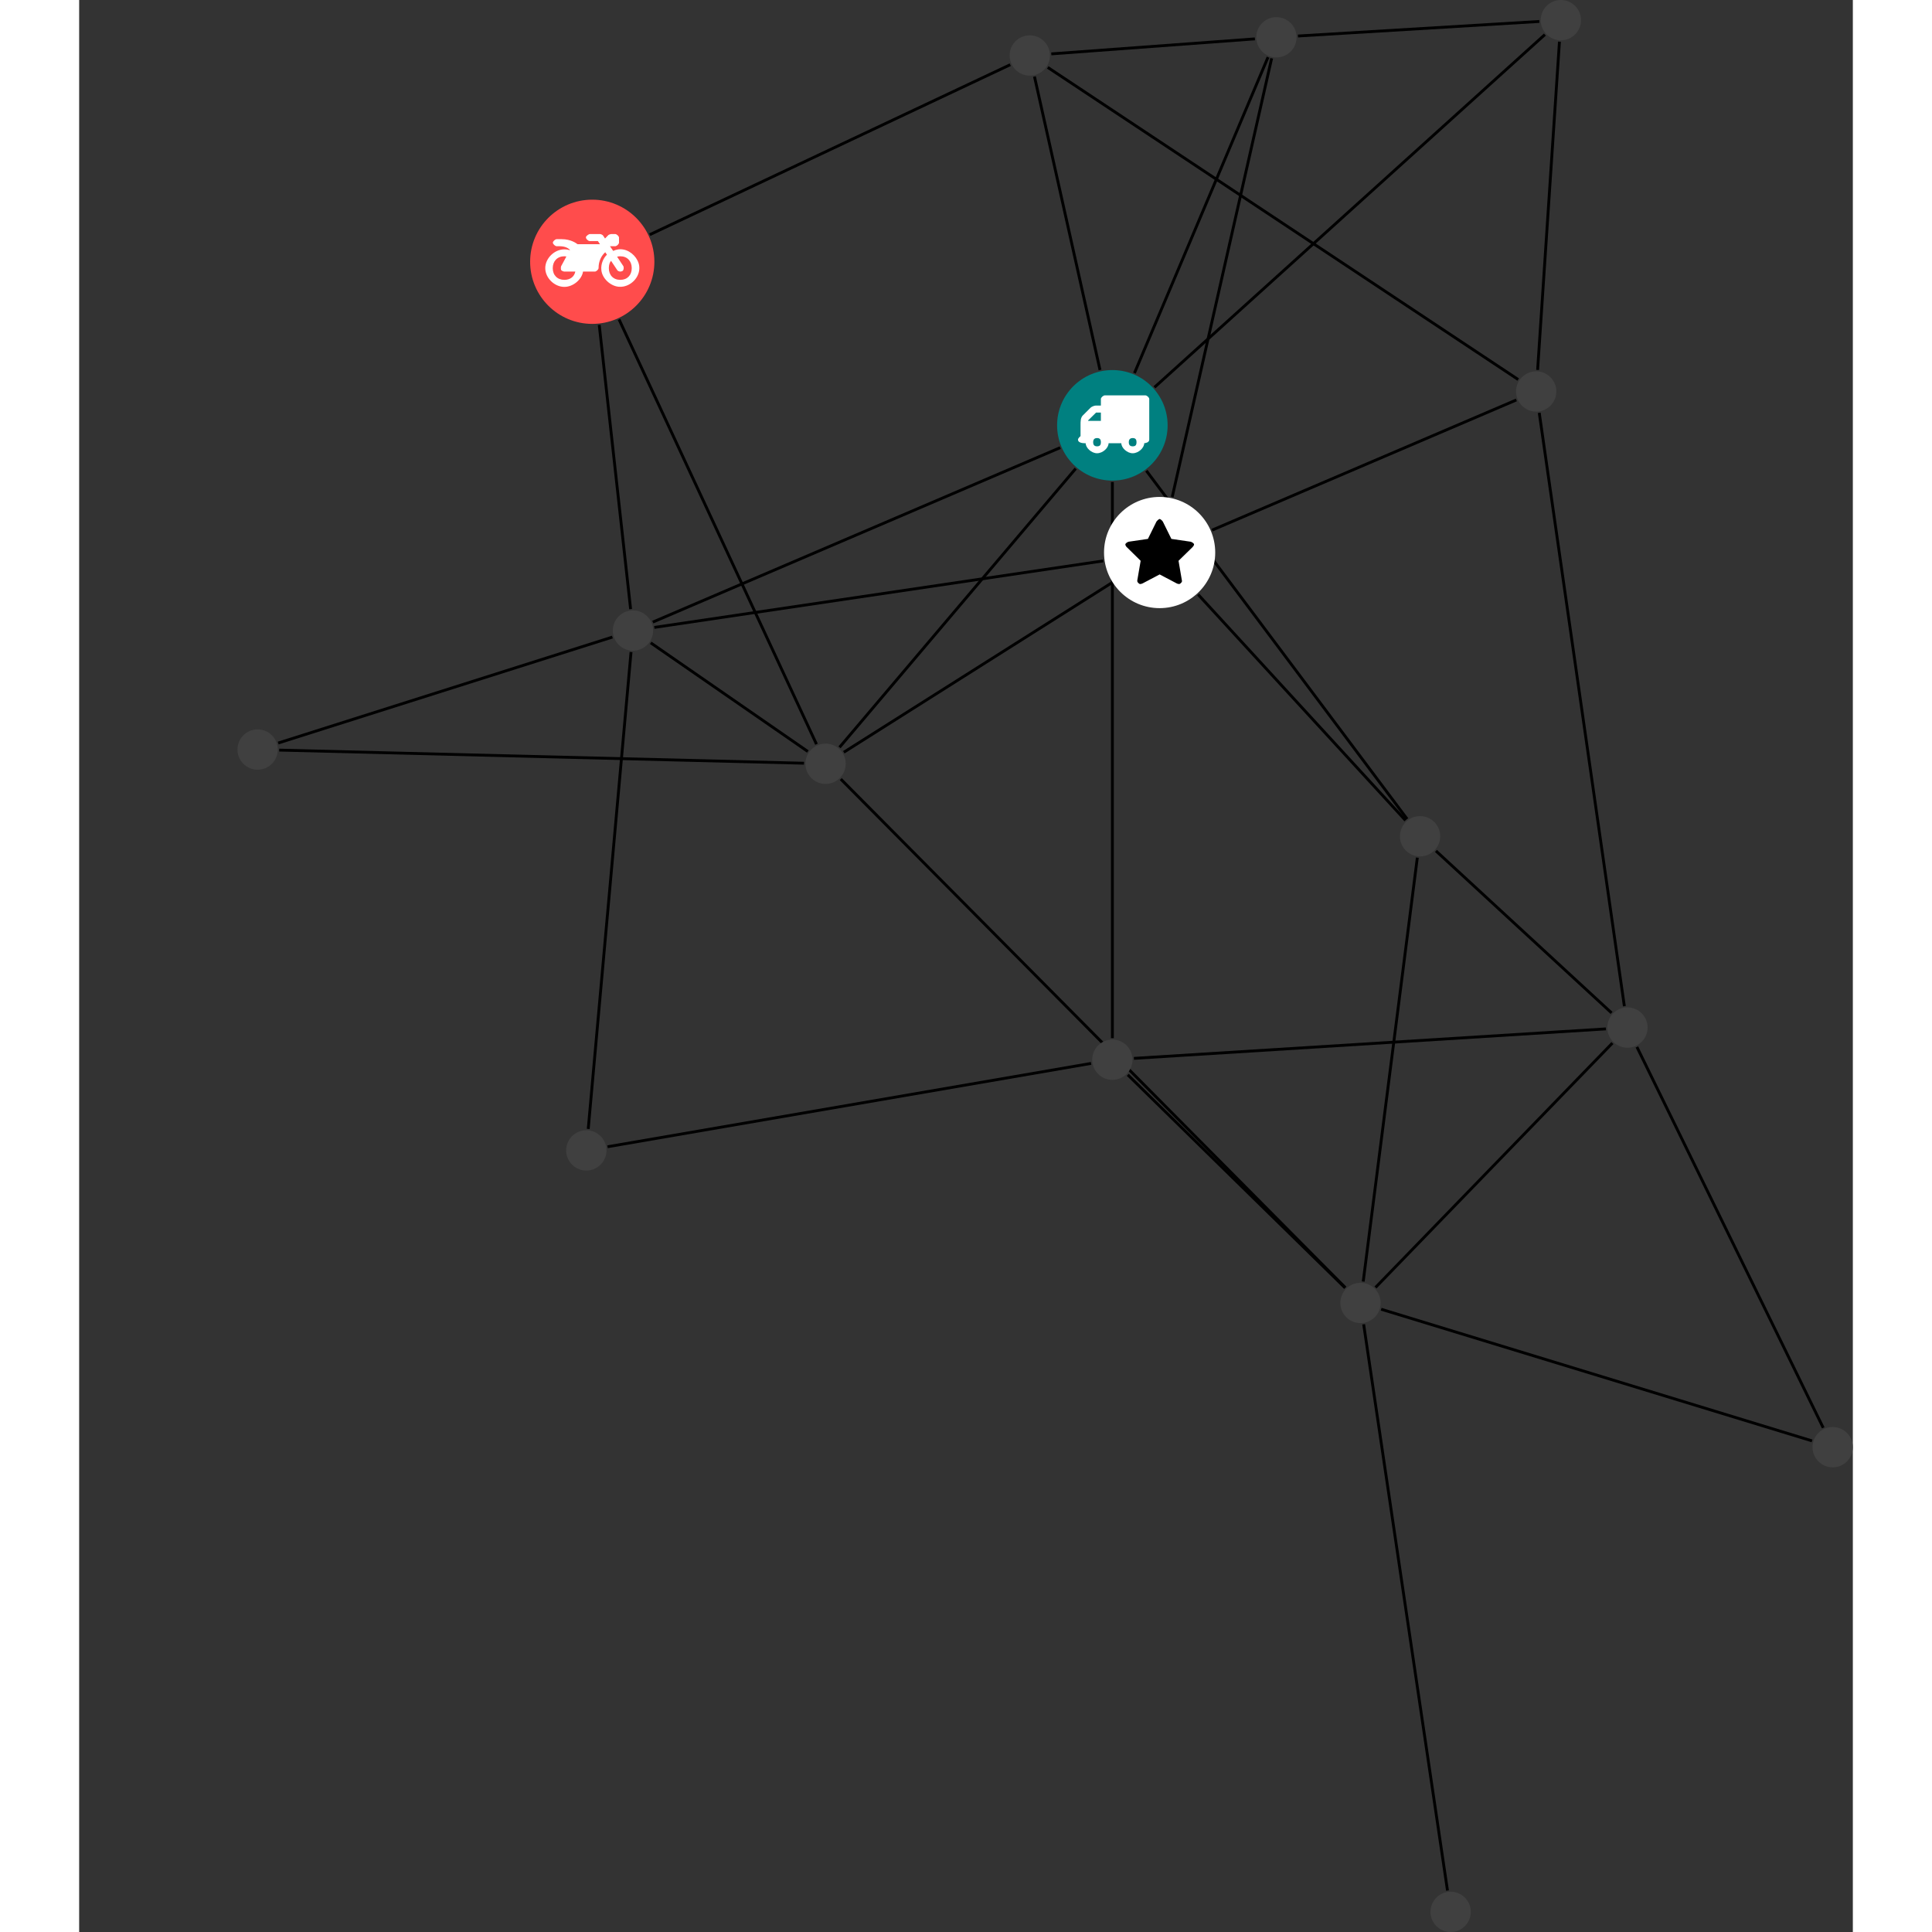 <?xml version="1.0" encoding="UTF-8"?>
<svg xmlns="http://www.w3.org/2000/svg" xmlns:xlink="http://www.w3.org/1999/xlink" width="270.174pt" height="270.174pt" viewBox="-22.139 0.000 248.034 270.174" version="1.1">
<rect x="-22.139" y="0.000" width="248.034" height="270.174" fill="#333333" stroke="none"/>
<defs>
<g>
<symbol overflow="visible" id="glyph0-0">
<path style="stroke:none;" d="M 1.422 -0.75 L 1.422 -7.922 L 3.562 -7.922 L 3.562 -0.891 L 1.422 -0.891 Z M 0.625 0 L 4.531 0 L 4.531 -8.812 L 0.438 -8.812 L 0.438 0 Z M 0.625 0 "/>
</symbol>
<symbol overflow="visible" id="glyph0-1">
<path style="stroke:none;" d="M 3.375 -0.844 C 3.375 -0.453 3.234 -0.266 2.844 -0.266 C 2.469 -0.266 2.297 -0.453 2.297 -0.844 C 2.297 -1.219 2.469 -1.422 2.844 -1.422 C 3.234 -1.422 3.375 -1.219 3.375 -0.844 Z M 1.594 -3.688 L 1.594 -3.859 C 1.594 -3.875 1.578 -3.875 1.594 -3.891 L 2.688 -4.969 C 2.703 -5 2.656 -4.984 2.688 -4.984 L 3.375 -4.984 L 3.375 -3.828 L 1.594 -3.828 Z M 8.359 -0.844 C 8.359 -0.453 8.219 -0.266 7.828 -0.266 C 7.453 -0.266 7.281 -0.453 7.281 -0.844 C 7.281 -1.219 7.453 -1.422 7.828 -1.422 C 8.219 -1.422 8.359 -1.219 8.359 -0.844 Z M 10.141 -6.891 C 10.141 -7.094 9.812 -7.391 9.609 -7.391 L 3.922 -7.391 C 3.719 -7.391 3.375 -7.094 3.375 -6.891 L 3.375 -5.969 L 2.672 -5.969 C 2.469 -5.969 2.078 -5.812 1.938 -5.672 L 0.844 -4.578 C 0.531 -4.266 0.531 -3.734 0.531 -3.328 L 0.531 -1.688 C 0.516 -1.688 0.172 -1.391 0.172 -1.203 C 0.172 -0.781 0.781 -0.703 1.062 -0.703 L 1.25 -0.703 C 1.25 -0.047 2.062 0.703 2.844 0.703 C 3.641 0.703 4.453 -0.047 4.453 -0.703 L 6.234 -0.703 C 6.234 -0.047 7.047 0.703 7.828 0.703 C 8.625 0.703 9.438 -0.047 9.438 -0.703 C 9.547 -0.703 10.141 -0.781 10.141 -1.203 Z M 10.141 -6.891 "/>
</symbol>
<symbol overflow="visible" id="glyph0-2">
<path style="stroke:none;" d="M 12.969 -2.906 C 12.844 -3.984 11.859 -5.016 10.781 -5.219 C 10.234 -5.328 9.703 -5.219 9.328 -5.031 L 8.875 -5.688 L 9.609 -5.688 C 9.812 -5.688 10.141 -5.984 10.141 -6.188 L 10.141 -6.891 C 10.141 -7.094 9.812 -7.391 9.609 -7.391 L 9.047 -7.391 C 8.969 -7.391 8.734 -7.312 8.656 -7.25 L 8.188 -6.766 L 7.891 -7.203 C 7.828 -7.281 7.594 -7.391 7.484 -7.391 L 6.078 -7.391 C 5.906 -7.391 5.547 -7.125 5.516 -6.953 C 5.484 -6.734 5.828 -6.406 6.047 -6.406 L 7.188 -6.406 L 7.484 -5.969 L 4.344 -5.969 C 4.141 -6.125 3.375 -6.672 2.141 -6.672 L 1.422 -6.672 C 1.219 -6.672 0.891 -6.375 0.891 -6.188 C 0.891 -5.984 1.219 -5.688 1.422 -5.688 L 1.781 -5.688 C 2.484 -5.688 2.906 -5.516 3.281 -5.188 L 3.25 -5.141 C 3.078 -5.188 2.797 -5.25 2.5 -5.25 C 1.109 -5.25 -0.172 -4 -0.172 -2.625 C -0.172 -1.25 1.109 0 2.5 0 C 3.75 0 4.953 -1.062 5.109 -2.141 L 6.766 -2.141 C 6.969 -2.141 7.281 -2.438 7.281 -2.625 C 7.281 -3.609 7.688 -4.391 8.219 -4.844 L 8.453 -4.5 C 7.969 -4.062 7.578 -3.203 7.672 -2.359 C 7.781 -1.172 8.969 -0.094 10.141 -0.016 C 11.703 0.094 13.156 -1.344 12.969 -2.906 Z M 2.5 -0.984 C 1.516 -0.984 0.875 -1.641 0.875 -2.625 C 0.875 -3.594 1.516 -4.281 2.5 -4.281 C 2.672 -4.281 2.844 -4.234 2.781 -4.25 L 2.047 -2.891 C 2 -2.781 2 -2.469 2.047 -2.359 C 2.125 -2.25 2.375 -2.141 2.5 -2.141 L 4.031 -2.141 C 3.891 -1.453 3.344 -0.984 2.5 -0.984 Z M 10.328 -0.984 C 9.344 -0.984 8.719 -1.641 8.719 -2.625 C 8.719 -3.109 8.859 -3.469 9.031 -3.641 L 9.906 -2.328 C 9.969 -2.219 10.203 -2.141 10.328 -2.141 C 10.391 -2.141 10.594 -2.188 10.641 -2.234 C 10.812 -2.344 10.844 -2.75 10.734 -2.922 L 9.875 -4.219 C 9.859 -4.219 10.094 -4.281 10.328 -4.281 C 11.297 -4.281 11.922 -3.594 11.922 -2.625 C 11.922 -1.641 11.297 -0.984 10.328 -0.984 Z M 10.328 -0.984 "/>
</symbol>
<symbol overflow="visible" id="glyph0-3">
<path style="stroke:none;" d="M 9.438 -5.078 C 9.438 -5.25 9.078 -5.453 8.938 -5.469 L 6.266 -5.859 L 5.078 -8.266 C 5.031 -8.375 4.75 -8.641 4.625 -8.641 C 4.5 -8.641 4.234 -8.375 4.172 -8.266 L 2.984 -5.859 L 0.312 -5.469 C 0.172 -5.453 -0.172 -5.25 -0.172 -5.078 C -0.172 -4.969 -0.062 -4.781 0.016 -4.719 L 1.969 -2.797 L 1.5 -0.062 C 1.5 -0.016 1.5 0.016 1.5 0.047 C 1.5 0.203 1.75 0.453 1.906 0.453 C 1.984 0.453 2.188 0.406 2.25 0.359 L 4.625 -0.891 L 7 0.359 C 7.062 0.406 7.266 0.453 7.344 0.453 C 7.5 0.453 7.75 0.203 7.75 0.047 C 7.75 0.016 7.75 -0.016 7.734 -0.062 L 7.266 -2.797 L 9.234 -4.719 C 9.297 -4.781 9.438 -4.969 9.438 -5.078 Z M 9.438 -5.078 "/>
</symbol>
</g>
<clipPath id="clip1">
  <path d="M 154 177 L 225.895 177 L 225.895 208 L 154 208 Z M 154 177 "/>
</clipPath>
<clipPath id="clip2">
  <path d="M 151 179 L 175 179 L 175 270.176 L 151 270.176 Z M 151 179 "/>
</clipPath>
<clipPath id="clip3">
  <path d="M 190 140 L 225.895 140 L 225.895 206 L 190 206 Z M 190 140 "/>
</clipPath>
<clipPath id="clip4">
  <path d="M 220 199 L 225.895 199 L 225.895 206 L 220 206 Z M 220 199 "/>
</clipPath>
<clipPath id="clip5">
  <path d="M 166 264 L 173 264 L 173 270.176 L 166 270.176 Z M 166 264 "/>
</clipPath>
</defs>
<g id="surface1">
<path style="fill:none;stroke-width:0.399;stroke-linecap:butt;stroke-linejoin:miter;stroke:rgb(0%,0%,0%);stroke-opacity:1;stroke-miterlimit:10;" d="M 0.002 -7.928 L 0.002 -85.698 " transform="matrix(1,0,0,-1,122.346,59.478)"/>
<path style="fill:none;stroke-width:0.399;stroke-linecap:butt;stroke-linejoin:miter;stroke:rgb(0%,0%,0%);stroke-opacity:1;stroke-miterlimit:10;" d="M 4.752 -6.346 L 41.22 -55.053 " transform="matrix(1,0,0,-1,122.346,59.478)"/>
<path style="fill:none;stroke-width:0.399;stroke-linecap:butt;stroke-linejoin:miter;stroke:rgb(0%,0%,0%);stroke-opacity:1;stroke-miterlimit:10;" d="M -5.127 -6.049 L -38.155 -45.026 " transform="matrix(1,0,0,-1,122.346,59.478)"/>
<path style="fill:none;stroke-width:0.399;stroke-linecap:butt;stroke-linejoin:miter;stroke:rgb(0%,0%,0%);stroke-opacity:1;stroke-miterlimit:10;" d="M 3.088 7.302 L 21.767 51.482 " transform="matrix(1,0,0,-1,122.346,59.478)"/>
<path style="fill:none;stroke-width:0.399;stroke-linecap:butt;stroke-linejoin:miter;stroke:rgb(0%,0%,0%);stroke-opacity:1;stroke-miterlimit:10;" d="M -7.291 -3.12 L -64.264 -27.514 " transform="matrix(1,0,0,-1,122.346,59.478)"/>
<path style="fill:none;stroke-width:0.399;stroke-linecap:butt;stroke-linejoin:miter;stroke:rgb(0%,0%,0%);stroke-opacity:1;stroke-miterlimit:10;" d="M 5.884 5.314 L 60.482 54.638 " transform="matrix(1,0,0,-1,122.346,59.478)"/>
<path style="fill:none;stroke-width:0.399;stroke-linecap:butt;stroke-linejoin:miter;stroke:rgb(0%,0%,0%);stroke-opacity:1;stroke-miterlimit:10;" d="M -1.729 7.74 L -10.893 48.775 " transform="matrix(1,0,0,-1,122.346,59.478)"/>
<g clip-path="url(#clip1)" clip-rule="nonzero">
<path style="fill:none;stroke-width:0.399;stroke-linecap:butt;stroke-linejoin:miter;stroke:rgb(0%,0%,0%);stroke-opacity:1;stroke-miterlimit:10;" d="M 37.588 -123.608 L 97.845 -142.018 " transform="matrix(1,0,0,-1,122.346,59.478)"/>
</g>
<g clip-path="url(#clip2)" clip-rule="nonzero">
<path style="fill:none;stroke-width:0.399;stroke-linecap:butt;stroke-linejoin:miter;stroke:rgb(0%,0%,0%);stroke-opacity:1;stroke-miterlimit:10;" d="M 35.142 -125.713 L 46.865 -204.897 " transform="matrix(1,0,0,-1,122.346,59.478)"/>
</g>
<path style="fill:none;stroke-width:0.399;stroke-linecap:butt;stroke-linejoin:miter;stroke:rgb(0%,0%,0%);stroke-opacity:1;stroke-miterlimit:10;" d="M 32.545 -120.616 L 2.154 -90.827 " transform="matrix(1,0,0,-1,122.346,59.478)"/>
<path style="fill:none;stroke-width:0.399;stroke-linecap:butt;stroke-linejoin:miter;stroke:rgb(0%,0%,0%);stroke-opacity:1;stroke-miterlimit:10;" d="M 35.08 -119.733 L 42.646 -60.459 " transform="matrix(1,0,0,-1,122.346,59.478)"/>
<path style="fill:none;stroke-width:0.399;stroke-linecap:butt;stroke-linejoin:miter;stroke:rgb(0%,0%,0%);stroke-opacity:1;stroke-miterlimit:10;" d="M 32.576 -120.585 L -37.979 -49.471 " transform="matrix(1,0,0,-1,122.346,59.478)"/>
<path style="fill:none;stroke-width:0.399;stroke-linecap:butt;stroke-linejoin:miter;stroke:rgb(0%,0%,0%);stroke-opacity:1;stroke-miterlimit:10;" d="M 36.799 -120.561 L 69.927 -86.385 " transform="matrix(1,0,0,-1,122.346,59.478)"/>
<path style="fill:none;stroke-width:0.399;stroke-linecap:butt;stroke-linejoin:miter;stroke:rgb(0%,0%,0%);stroke-opacity:1;stroke-miterlimit:10;" d="M 56.494 3.548 L 13.943 -14.655 " transform="matrix(1,0,0,-1,122.346,59.478)"/>
<path style="fill:none;stroke-width:0.399;stroke-linecap:butt;stroke-linejoin:miter;stroke:rgb(0%,0%,0%);stroke-opacity:1;stroke-miterlimit:10;" d="M 59.697 1.748 L 71.599 -81.229 " transform="matrix(1,0,0,-1,122.346,59.478)"/>
<path style="fill:none;stroke-width:0.399;stroke-linecap:butt;stroke-linejoin:miter;stroke:rgb(0%,0%,0%);stroke-opacity:1;stroke-miterlimit:10;" d="M 59.467 7.748 L 62.521 53.65 " transform="matrix(1,0,0,-1,122.346,59.478)"/>
<path style="fill:none;stroke-width:0.399;stroke-linecap:butt;stroke-linejoin:miter;stroke:rgb(0%,0%,0%);stroke-opacity:1;stroke-miterlimit:10;" d="M 56.752 6.404 L -9.034 50.052 " transform="matrix(1,0,0,-1,122.346,59.478)"/>
<path style="fill:none;stroke-width:0.399;stroke-linecap:butt;stroke-linejoin:miter;stroke:rgb(0%,0%,0%);stroke-opacity:1;stroke-miterlimit:10;" d="M -68.987 14.81 L -41.377 -44.592 " transform="matrix(1,0,0,-1,122.346,59.478)"/>
<path style="fill:none;stroke-width:0.399;stroke-linecap:butt;stroke-linejoin:miter;stroke:rgb(0%,0%,0%);stroke-opacity:1;stroke-miterlimit:10;" d="M -71.756 14.037 L -67.369 -25.702 " transform="matrix(1,0,0,-1,122.346,59.478)"/>
<path style="fill:none;stroke-width:0.399;stroke-linecap:butt;stroke-linejoin:miter;stroke:rgb(0%,0%,0%);stroke-opacity:1;stroke-miterlimit:10;" d="M -64.694 26.662 L -14.28 50.431 " transform="matrix(1,0,0,-1,122.346,59.478)"/>
<g clip-path="url(#clip3)" clip-rule="nonzero">
<path style="fill:none;stroke-width:0.399;stroke-linecap:butt;stroke-linejoin:miter;stroke:rgb(0%,0%,0%);stroke-opacity:1;stroke-miterlimit:10;" d="M 99.408 -140.19 L 73.353 -86.928 " transform="matrix(1,0,0,-1,122.346,59.478)"/>
</g>
<path style="fill:none;stroke-width:0.399;stroke-linecap:butt;stroke-linejoin:miter;stroke:rgb(0%,0%,0%);stroke-opacity:1;stroke-miterlimit:10;" d="M -2.975 -89.229 L -70.592 -100.885 " transform="matrix(1,0,0,-1,122.346,59.478)"/>
<path style="fill:none;stroke-width:0.399;stroke-linecap:butt;stroke-linejoin:miter;stroke:rgb(0%,0%,0%);stroke-opacity:1;stroke-miterlimit:10;" d="M 3.013 -88.526 L 69.017 -84.405 " transform="matrix(1,0,0,-1,122.346,59.478)"/>
<path style="fill:none;stroke-width:0.399;stroke-linecap:butt;stroke-linejoin:miter;stroke:rgb(0%,0%,0%);stroke-opacity:1;stroke-miterlimit:10;" d="M 12.002 -23.667 L 40.99 -55.245 " transform="matrix(1,0,0,-1,122.346,59.478)"/>
<path style="fill:none;stroke-width:0.399;stroke-linecap:butt;stroke-linejoin:miter;stroke:rgb(0%,0%,0%);stroke-opacity:1;stroke-miterlimit:10;" d="M -0.131 -22.053 L -37.557 -45.717 " transform="matrix(1,0,0,-1,122.346,59.478)"/>
<path style="fill:none;stroke-width:0.399;stroke-linecap:butt;stroke-linejoin:miter;stroke:rgb(0%,0%,0%);stroke-opacity:1;stroke-miterlimit:10;" d="M 8.373 -10.014 L 22.275 51.322 " transform="matrix(1,0,0,-1,122.346,59.478)"/>
<path style="fill:none;stroke-width:0.399;stroke-linecap:butt;stroke-linejoin:miter;stroke:rgb(0%,0%,0%);stroke-opacity:1;stroke-miterlimit:10;" d="M -1.28 -18.959 L -64.053 -28.26 " transform="matrix(1,0,0,-1,122.346,59.478)"/>
<path style="fill:none;stroke-width:0.399;stroke-linecap:butt;stroke-linejoin:miter;stroke:rgb(0%,0%,0%);stroke-opacity:1;stroke-miterlimit:10;" d="M 45.248 -59.514 L 69.81 -82.17 " transform="matrix(1,0,0,-1,122.346,59.478)"/>
<path style="fill:none;stroke-width:0.399;stroke-linecap:butt;stroke-linejoin:miter;stroke:rgb(0%,0%,0%);stroke-opacity:1;stroke-miterlimit:10;" d="M -43.123 -47.252 L -116.514 -45.417 " transform="matrix(1,0,0,-1,122.346,59.478)"/>
<path style="fill:none;stroke-width:0.399;stroke-linecap:butt;stroke-linejoin:miter;stroke:rgb(0%,0%,0%);stroke-opacity:1;stroke-miterlimit:10;" d="M -42.588 -45.612 L -64.557 -30.417 " transform="matrix(1,0,0,-1,122.346,59.478)"/>
<path style="fill:none;stroke-width:0.399;stroke-linecap:butt;stroke-linejoin:miter;stroke:rgb(0%,0%,0%);stroke-opacity:1;stroke-miterlimit:10;" d="M -73.295 -98.393 L -67.311 -31.706 " transform="matrix(1,0,0,-1,122.346,59.478)"/>
<path style="fill:none;stroke-width:0.399;stroke-linecap:butt;stroke-linejoin:miter;stroke:rgb(0%,0%,0%);stroke-opacity:1;stroke-miterlimit:10;" d="M -116.651 -44.428 L -69.916 -29.612 " transform="matrix(1,0,0,-1,122.346,59.478)"/>
<path style="fill:none;stroke-width:0.399;stroke-linecap:butt;stroke-linejoin:miter;stroke:rgb(0%,0%,0%);stroke-opacity:1;stroke-miterlimit:10;" d="M 25.955 54.443 L 59.709 56.478 " transform="matrix(1,0,0,-1,122.346,59.478)"/>
<path style="fill:none;stroke-width:0.399;stroke-linecap:butt;stroke-linejoin:miter;stroke:rgb(0%,0%,0%);stroke-opacity:1;stroke-miterlimit:10;" d="M 19.931 54.041 L -8.541 51.943 " transform="matrix(1,0,0,-1,122.346,59.478)"/>
<path style=" stroke:none;fill-rule:nonzero;fill:rgb(0%,50%,50%);fill-opacity:1;" d="M 130.074 59.477 C 130.074 55.211 126.613 51.75 122.348 51.75 C 118.078 51.75 114.617 55.211 114.617 59.477 C 114.617 63.746 118.078 67.207 122.348 67.207 C 126.613 67.207 130.074 63.746 130.074 59.477 Z M 130.074 59.477 "/>
<g style="fill:rgb(100%,100%,100%);fill-opacity:1;">
  <use xlink:href="#glyph0-1" x="117.364" y="62.681"/>
</g>
<path style=" stroke:none;fill-rule:nonzero;fill:rgb(25%,25%,25%);fill-opacity:1;" d="M 159.863 182.203 C 159.863 180.648 158.602 179.387 157.047 179.387 C 155.488 179.387 154.227 180.648 154.227 182.203 C 154.227 183.762 155.488 185.023 157.047 185.023 C 158.602 185.023 159.863 183.762 159.863 182.203 Z M 159.863 182.203 "/>
<path style=" stroke:none;fill-rule:nonzero;fill:rgb(25%,25%,25%);fill-opacity:1;" d="M 184.43 54.742 C 184.43 53.188 183.168 51.926 181.613 51.926 C 180.055 51.926 178.797 53.188 178.797 54.742 C 178.797 56.297 180.055 57.559 181.613 57.559 C 183.168 57.559 184.43 56.297 184.43 54.742 Z M 184.43 54.742 "/>
<path style=" stroke:none;fill-rule:nonzero;fill:rgb(100%,29.999%,29.999%);fill-opacity:1;" d="M 58.301 36.605 C 58.301 31.809 54.41 27.922 49.613 27.922 C 44.816 27.922 40.926 31.809 40.926 36.605 C 40.926 41.406 44.816 45.293 49.613 45.293 C 54.41 45.293 58.301 41.406 58.301 36.605 Z M 58.301 36.605 "/>
<g style="fill:rgb(100%,100%,100%);fill-opacity:1;">
  <use xlink:href="#glyph0-2" x="43.213" y="40.119"/>
</g>
<g clip-path="url(#clip4)" clip-rule="nonzero">
<path style=" stroke:none;fill-rule:nonzero;fill:rgb(25%,25%,25%);fill-opacity:1;" d="M 225.895 202.375 C 225.895 200.82 224.633 199.559 223.078 199.559 C 221.52 199.559 220.258 200.82 220.258 202.375 C 220.258 203.934 221.52 205.195 223.078 205.195 C 224.633 205.195 225.895 203.934 225.895 202.375 Z M 225.895 202.375 "/>
</g>
<g clip-path="url(#clip5)" clip-rule="nonzero">
<path style=" stroke:none;fill-rule:nonzero;fill:rgb(25%,25%,25%);fill-opacity:1;" d="M 172.469 267.355 C 172.469 265.801 171.207 264.539 169.652 264.539 C 168.094 264.539 166.832 265.801 166.832 267.355 C 166.832 268.914 168.094 270.176 169.652 270.176 C 171.207 270.176 172.469 268.914 172.469 267.355 Z M 172.469 267.355 "/>
</g>
<path style=" stroke:none;fill-rule:nonzero;fill:rgb(25%,25%,25%);fill-opacity:1;" d="M 125.164 148.191 C 125.164 146.633 123.902 145.371 122.348 145.371 C 120.789 145.371 119.527 146.633 119.527 148.191 C 119.527 149.746 120.789 151.008 122.348 151.008 C 123.902 151.008 125.164 149.746 125.164 148.191 Z M 125.164 148.191 "/>
<path style=" stroke:none;fill-rule:nonzero;fill:rgb(100%,100%,100%);fill-opacity:1;" d="M 136.73 77.27 C 136.73 72.977 133.25 69.492 128.953 69.492 C 124.66 69.492 121.18 72.977 121.18 77.27 C 121.18 81.562 124.66 85.043 128.953 85.043 C 133.25 85.043 136.73 81.562 136.73 77.27 Z M 136.73 77.27 "/>
<g style="fill:rgb(0%,0%,0%);fill-opacity:1;">
  <use xlink:href="#glyph0-3" x="124.333" y="81.22"/>
</g>
<path style=" stroke:none;fill-rule:nonzero;fill:rgb(25%,25%,25%);fill-opacity:1;" d="M 168.191 116.945 C 168.191 115.387 166.93 114.125 165.375 114.125 C 163.82 114.125 162.559 115.387 162.559 116.945 C 162.559 118.5 163.82 119.762 165.375 119.762 C 166.93 119.762 168.191 118.5 168.191 116.945 Z M 168.191 116.945 "/>
<path style=" stroke:none;fill-rule:nonzero;fill:rgb(25%,25%,25%);fill-opacity:1;" d="M 85.059 106.805 C 85.059 105.25 83.797 103.988 82.238 103.988 C 80.684 103.988 79.422 105.25 79.422 106.805 C 79.422 108.363 80.684 109.625 82.238 109.625 C 83.797 109.625 85.059 108.363 85.059 106.805 Z M 85.059 106.805 "/>
<path style=" stroke:none;fill-rule:nonzero;fill:rgb(25%,25%,25%);fill-opacity:1;" d="M 51.602 160.875 C 51.602 159.316 50.34 158.055 48.781 158.055 C 47.227 158.055 45.965 159.316 45.965 160.875 C 45.965 162.43 47.227 163.691 48.781 163.691 C 50.34 163.691 51.602 162.43 51.602 160.875 Z M 51.602 160.875 "/>
<path style=" stroke:none;fill-rule:nonzero;fill:rgb(25%,25%,25%);fill-opacity:1;" d="M 197.191 143.695 C 197.191 142.137 195.93 140.875 194.371 140.875 C 192.816 140.875 191.555 142.137 191.555 143.695 C 191.555 145.25 192.816 146.512 194.371 146.512 C 195.93 146.512 197.191 145.25 197.191 143.695 Z M 197.191 143.695 "/>
<path style=" stroke:none;fill-rule:nonzero;fill:rgb(25%,25%,25%);fill-opacity:1;" d="M 5.637 104.816 C 5.637 103.262 4.375 102 2.816 102 C 1.262 102 0 103.262 0 104.816 C 0 106.375 1.262 107.637 2.816 107.637 C 4.375 107.637 5.637 106.375 5.637 104.816 Z M 5.637 104.816 "/>
<path style=" stroke:none;fill-rule:nonzero;fill:rgb(25%,25%,25%);fill-opacity:1;" d="M 148.105 5.215 C 148.105 3.66 146.844 2.398 145.285 2.398 C 143.73 2.398 142.469 3.66 142.469 5.215 C 142.469 6.77 143.73 8.031 145.285 8.031 C 146.844 8.031 148.105 6.77 148.105 5.215 Z M 148.105 5.215 "/>
<path style=" stroke:none;fill-rule:nonzero;fill:rgb(25%,25%,25%);fill-opacity:1;" d="M 58.125 88.18 C 58.125 86.621 56.863 85.359 55.309 85.359 C 53.75 85.359 52.488 86.621 52.488 88.18 C 52.488 89.734 53.75 90.996 55.309 90.996 C 56.863 90.996 58.125 89.734 58.125 88.18 Z M 58.125 88.18 "/>
<path style=" stroke:none;fill-rule:nonzero;fill:rgb(25%,25%,25%);fill-opacity:1;" d="M 187.883 2.816 C 187.883 1.262 186.621 0 185.066 0 C 183.508 0 182.246 1.262 182.246 2.816 C 182.246 4.375 183.508 5.637 185.066 5.637 C 186.621 5.637 187.883 4.375 187.883 2.816 Z M 187.883 2.816 "/>
<path style=" stroke:none;fill-rule:nonzero;fill:rgb(25%,25%,25%);fill-opacity:1;" d="M 113.613 7.758 C 113.613 6.203 112.352 4.941 110.797 4.941 C 109.242 4.941 107.98 6.203 107.98 7.758 C 107.98 9.316 109.242 10.578 110.797 10.578 C 112.352 10.578 113.613 9.316 113.613 7.758 Z M 113.613 7.758 "/>
</g>
</svg>
